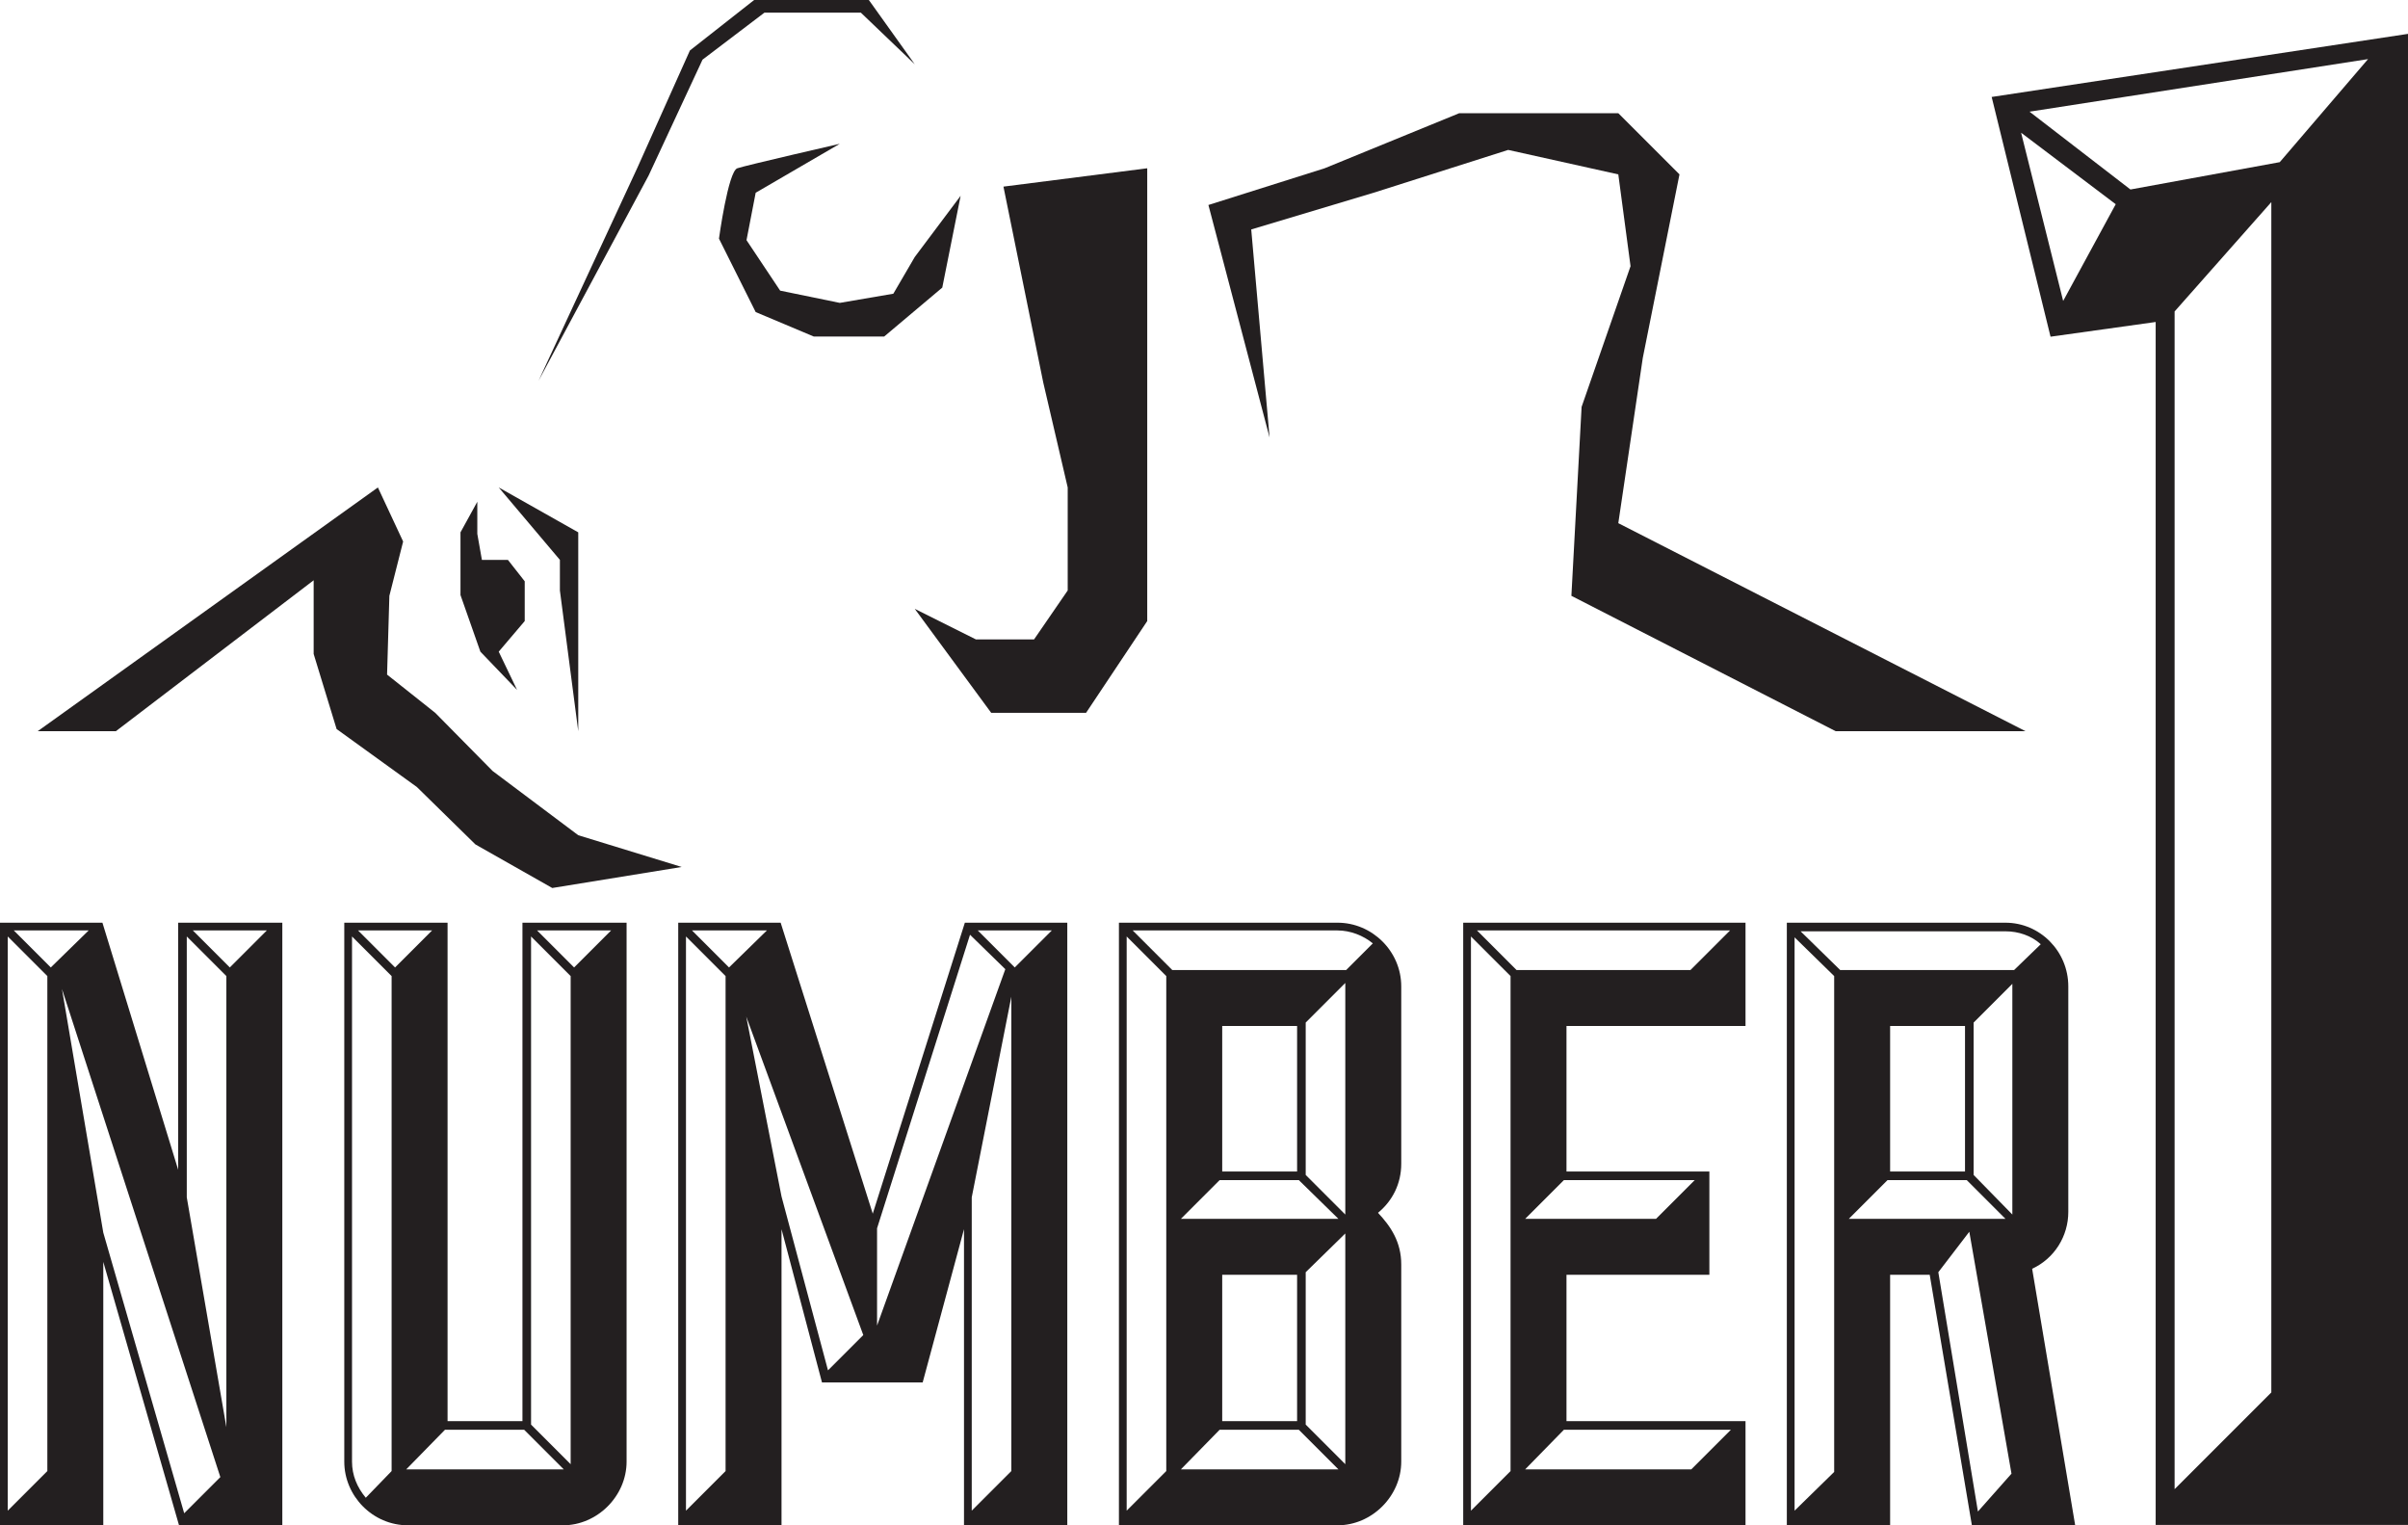 <?xml version="1.0" encoding="utf-8"?>
<!-- Generator: Adobe Illustrator 17.0.2, SVG Export Plug-In . SVG Version: 6.00 Build 0)  -->
<!DOCTYPE svg PUBLIC "-//W3C//DTD SVG 1.1//EN" "http://www.w3.org/Graphics/SVG/1.1/DTD/svg11.dtd">
<svg version="1.1" id="Layer_1" xmlns="http://www.w3.org/2000/svg" xmlns:xlink="http://www.w3.org/1999/xlink" x="0px" y="0px"
	 width="340.988px" height="215.957px" viewBox="0 0 340.988 215.957" enable-background="new 0 0 340.988 215.957"
	 xml:space="preserve">
<g>
	<polygon fill="#231F20" points="177.182,32.487 194.51,27.289 213.568,21.226 229.162,24.69 230.895,37.685 223.964,57.612 
		222.519,84.359 259.946,103.526 286.83,103.526 229.162,74.071 232.628,50.68 237.824,24.69 229.162,16.028 206.638,16.028 
		187.578,23.825 171.119,29.023 179.781,61.943 	"/>
	<polygon fill="#231F20" points="162.455,73.205 162.455,47.648 162.455,23.825 142.095,26.422 147.728,54.146 151.193,69.014 
		151.193,83.601 146.429,90.531 138.198,90.531 129.535,86.2 140.364,100.927 153.792,100.927 162.455,87.932 	"/>
	<path fill="#231F20" d="M118.921,20.358c0,0-13.212,3.033-14.511,3.467c-1.299,0.434-2.599,9.962-2.599,9.962l5.198,10.396
		l8.23,3.466h9.963l8.23-6.931l2.599-12.995l-6.495,8.664l-3.034,5.198l-7.58,1.299l-8.447-1.734l-4.765-7.147l1.299-6.713
		L118.921,20.358z"/>
	<polygon fill="#231F20" points="79.285,83.6 81.884,103.526 81.884,84.467 81.884,75.37 70.623,69.014 79.285,79.269 	"/>
	<polygon fill="#231F20" points="73.222,97.679 70.623,92.264 74.304,87.932 74.304,82.3 71.923,79.269 68.24,79.269 67.59,75.587 
		67.59,71.039 65.208,75.37 65.208,84.25 68.024,92.264 	"/>
	<polygon fill="#231F20" points="67.32,119.553 78.203,125.725 96.532,122.748 81.884,118.253 69.756,109.157 61.634,100.927 
		54.812,95.512 55.137,84.359 57.086,76.67 53.513,69.014 5.336,103.526 16.406,103.526 44.416,82.158 44.416,92.589 
		47.665,103.218 59.035,111.431 	"/>
	<polygon fill="#231F20" points="99.482,8.447 108.254,1.787 121.898,1.787 129.535,9.096 123.035,0 106.792,0 97.695,7.147 
		90.223,23.825 76.254,53.929 91.848,24.853 	"/>
	<path fill="#231F20" d="M282.033,13.728l8.337,33.943l14.887-2.084v170.315h35.731V4.795L282.033,13.728z M292.157,42.609
		l-5.956-23.82l13.399,10.124L292.157,42.609z M321.634,197.143l-13.696,13.696V44.098l13.696-15.483V197.143z M322.826,22.958
		l-21.141,3.87l-14.292-11.017l47.938-7.444L322.826,22.958z"/>
	<path fill="#231F20" d="M25.23,165.619l-10.725-34.981H0v85.319h14.626v-37.297l10.726,37.297h14.626v-85.319H25.23V165.619z
		 M6.704,208.278l-5.607,5.607v-81.297l5.607,5.606V208.278z M1.95,131.735h10.604l-5.363,5.241L1.95,131.735z M26.083,214.251
		l-11.457-39.735l-5.85-34.493l22.427,69.109L26.083,214.251z M37.784,131.735l-5.241,5.241l-5.241-5.241H37.784z M26.449,132.589
		l5.606,5.606v63.868l-5.606-32.543V132.589z"/>
	<path fill="#231F20" d="M73.982,201.21H63.378v-70.571H48.752v76.3c0,4.875,4.022,9.019,9.02,9.019H79.71
		c4.875,0,9.019-4.144,9.019-9.019v-76.3H73.982V201.21z M55.455,208.278l-3.657,3.778c-1.219-1.462-1.95-3.169-1.95-5.119v-74.35
		l5.607,5.606V208.278z M50.702,131.735h10.482l-5.241,5.241L50.702,131.735z M86.536,131.735l-5.241,5.241l-5.241-5.241H86.536z
		 M75.201,132.589l5.607,5.606v69.109l-5.607-5.606V132.589z M79.832,208.035H57.527l5.485-5.607h11.213L79.832,208.035z"/>
	<path fill="#231F20" d="M123.588,171.835l-13.042-41.197H96.042v85.319h14.626v-41.928l5.729,21.696h14.26l5.851-21.696v41.928
		h14.626v-85.319H136.63L123.588,171.835z M102.746,208.278l-5.607,5.607v-81.297l5.607,5.606V208.278z M97.992,131.735h10.604
		l-5.363,5.241L97.992,131.735z M117.25,194.018l-6.582-24.621l-4.997-25.474l16.576,45.097L117.25,194.018z M143.211,208.278
		l-5.606,5.607V169.52l5.606-28.399V208.278z M148.94,131.735l-5.242,5.241l-5.241-5.241H148.94z M142.358,137.22l-18.161,50.46
		v-13.773l13.163-41.563L142.358,137.22z"/>
	<path fill="#231F20" d="M189.405,130.638h-30.958v85.319h30.958c4.876,0,9.02-4.144,9.02-9.019v-27.912
		c0-3.169-1.463-5.363-3.291-7.313c2.072-1.706,3.291-4.144,3.291-6.947v-25.109C198.425,134.661,194.281,130.638,189.405,130.638z
		 M165.151,208.278l-5.607,5.607v-81.297l5.607,5.606V208.278z M167.223,208.035l5.484-5.607h11.214l5.607,5.607H167.223z
		 M183.921,167.082l5.607,5.485c-0.122,0-0.122,0-0.122,0h-22.183l5.484-5.485H183.921z M173.073,165.863v-20.599h10.604v20.599
		H173.073z M183.677,180.489v20.72h-10.604v-20.72H183.677z M190.502,207.303l-5.606-5.606v-21.574l5.606-5.484V207.303z
		 M190.502,171.957l-5.606-5.606v-21.574l5.606-5.607V171.957z M190.625,137.342h-24.621l-5.606-5.607h29.008
		c1.829,0,3.657,0.731,4.997,1.829L190.625,137.342z"/>
	<path fill="#231F20" d="M207.199,215.957h39.978V201.21h-25.352v-20.72h20.233v-14.626h-20.233v-20.599h25.352v-14.626h-39.978
		V215.957z M245.105,202.428l-5.607,5.607h-23.524l5.484-5.607H245.105z M239.986,167.082l-5.484,5.485h-18.527l5.484-5.485H239.986
		z M244.984,131.735l-5.607,5.607h-24.62l-5.607-5.607H244.984z M208.296,132.589l5.607,5.606v70.084l-5.607,5.607V132.589z"/>
	<path fill="#231F20" d="M292.884,171.592v-31.934c0-4.997-4.022-9.019-8.898-9.019h-30.959v85.319h14.626v-35.468h5.607
		l5.972,35.468h14.627l-6.094-36.322C290.934,178.173,292.884,175.004,292.884,171.592z M259.731,208.4l-5.607,5.485V132.71
		l5.607,5.484V208.4z M261.803,172.567l5.484-5.485h11.214l5.485,5.485H261.803z M267.654,165.863v-20.599h10.604v20.599H267.654z
		 M280.086,214.007l-5.607-33.884l4.388-5.729l5.972,34.25L280.086,214.007z M284.961,171.957l-5.484-5.606v-21.574l5.484-5.484
		V171.957z M260.585,137.342l-5.607-5.485h29.009c1.828,0,3.657,0.609,4.997,1.829l-3.778,3.657H260.585z"/>
</g>
</svg>
